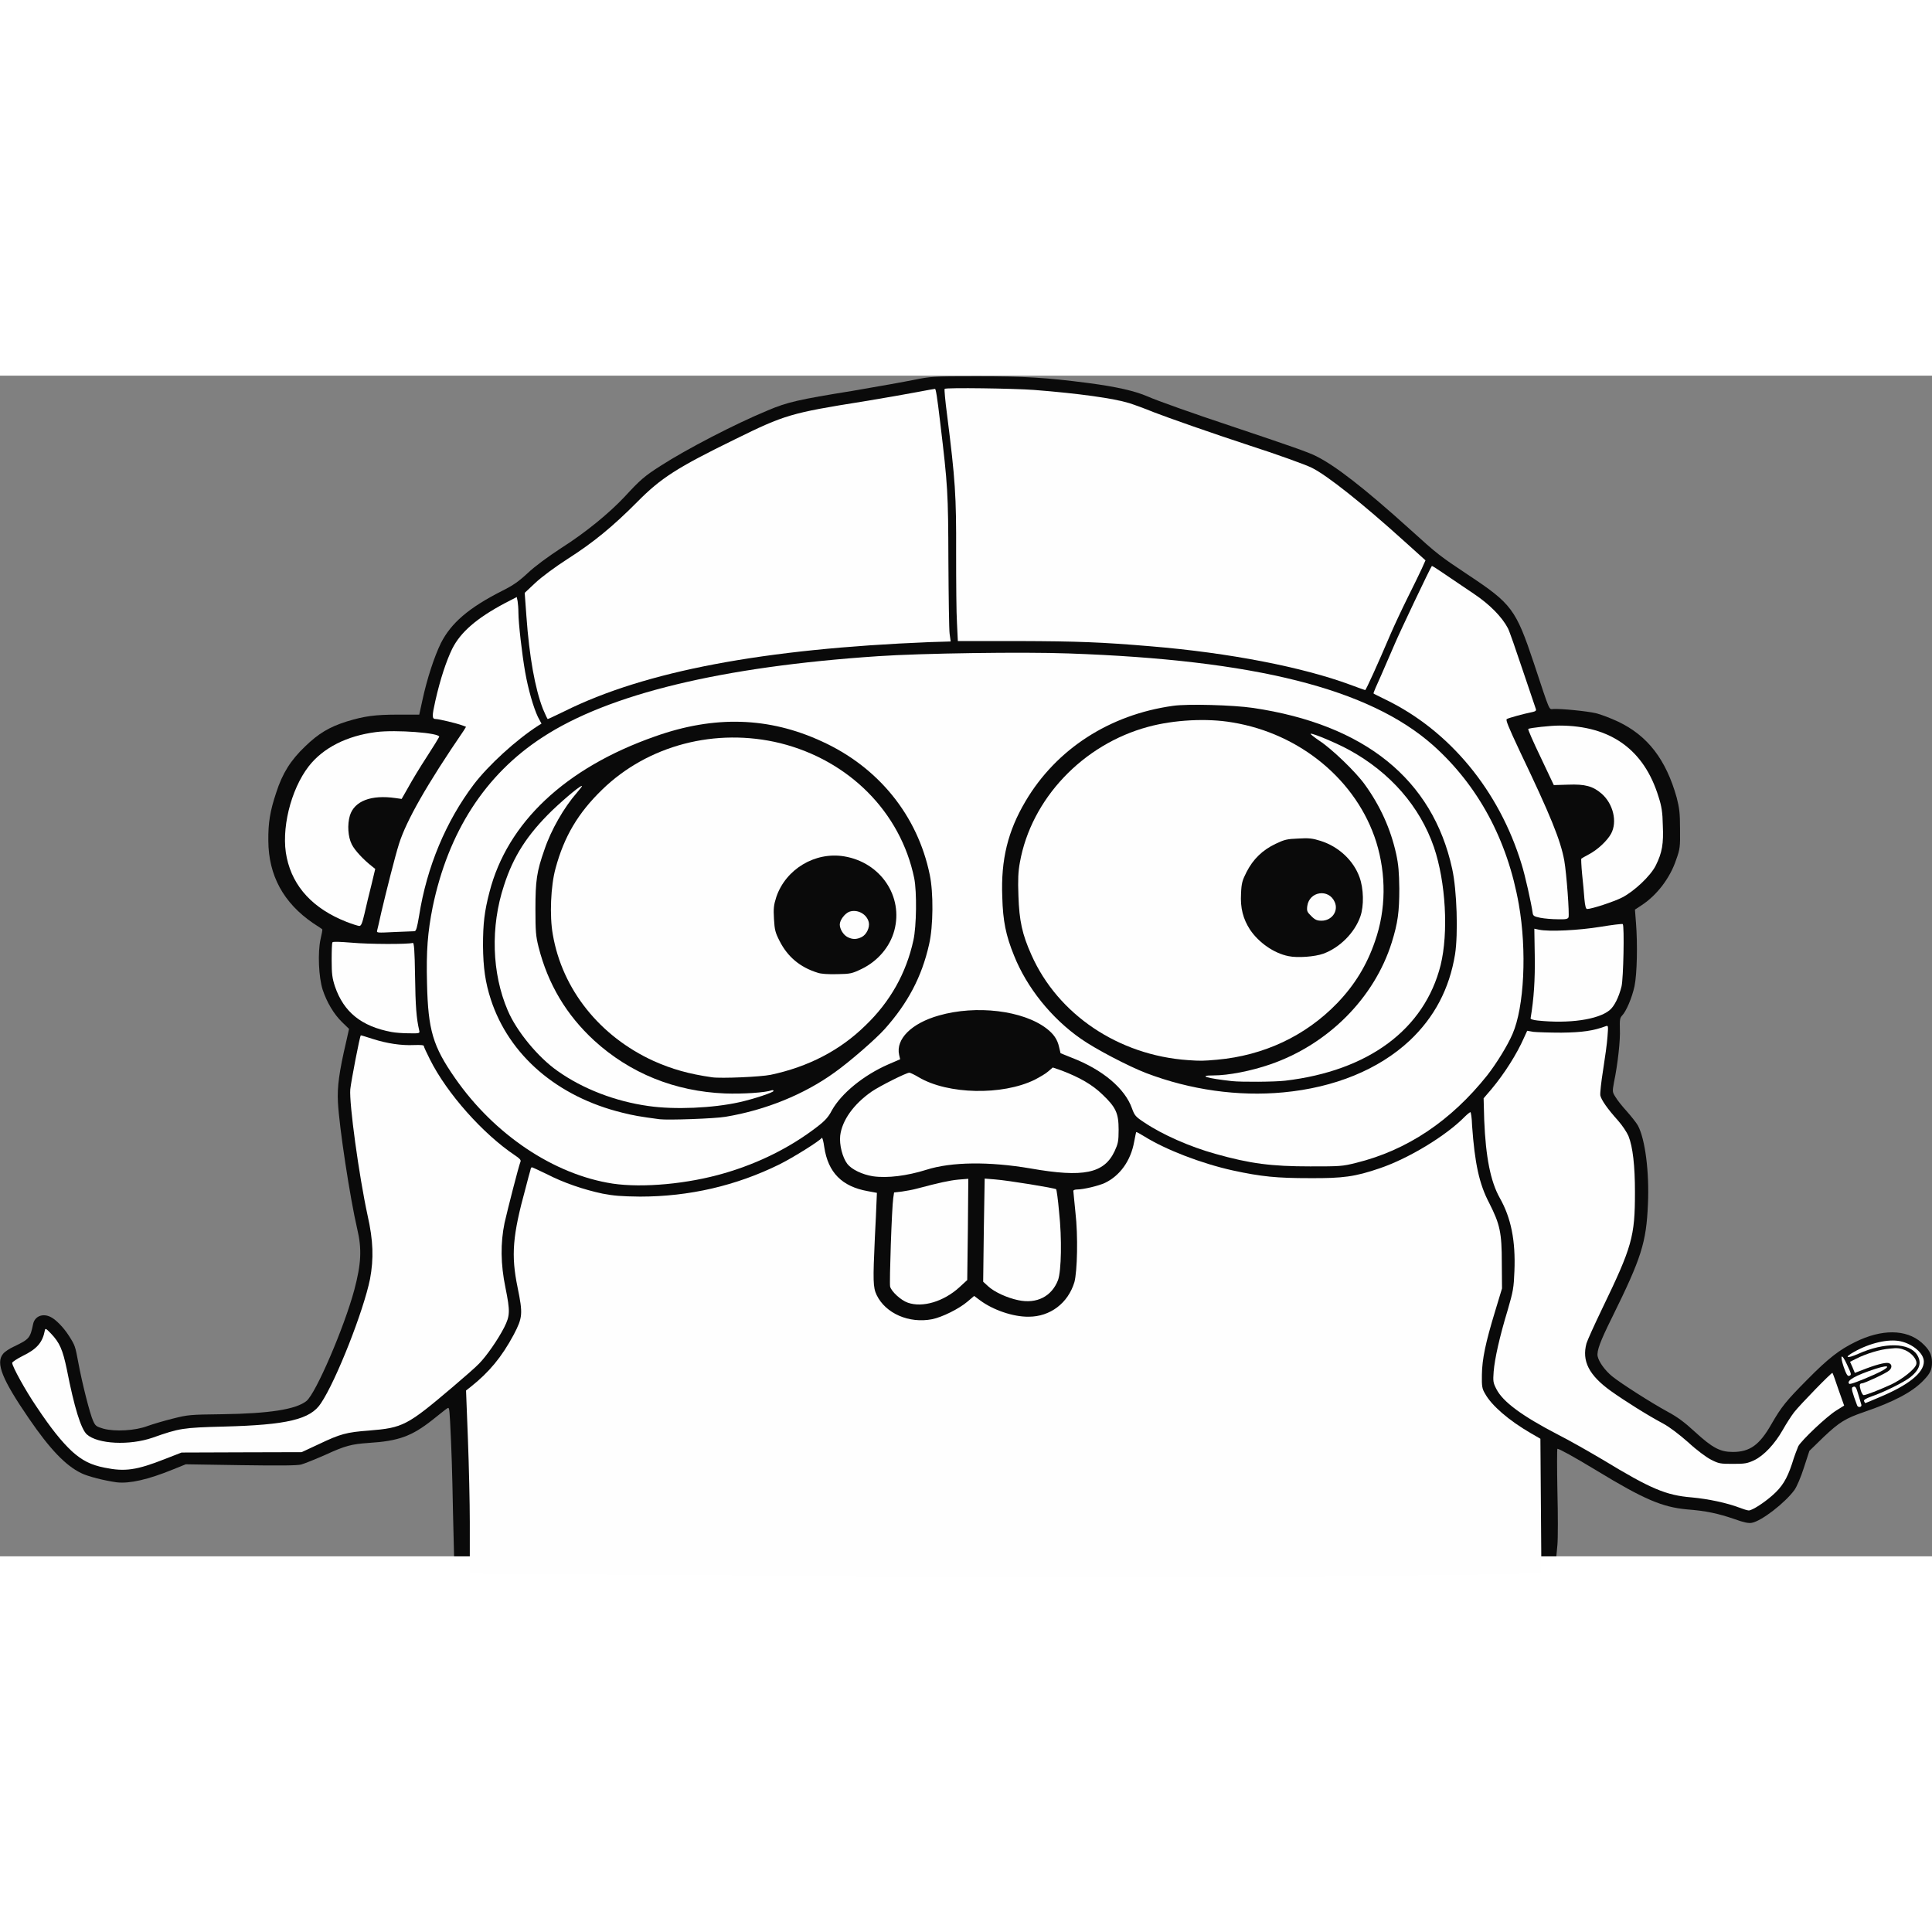 <?xml version="1.0" encoding="UTF-8"?>
<svg xmlns="http://www.w3.org/2000/svg" xmlns:xlink="http://www.w3.org/1999/xlink" width="36px" height="36px" viewBox="0 0 36 22" version="1.1">
<rect x="0" y="0" width="36" height="22" fill="#808080" stroke="none"/>
<g id="surface1">
<path style=" stroke:none;fill-rule:nonzero;fill:rgb(3.922%,3.922%,3.922%);fill-opacity:1;" d="M 8.441 21.188 C 8.426 20.383 8.414 20.023 8.387 19.488 C 8.371 19.23 8.371 19.215 8.328 19.246 C 8.301 19.262 8.184 19.359 8.059 19.457 C 7.672 19.762 7.43 19.852 6.867 19.887 C 6.547 19.91 6.434 19.938 6.062 20.109 C 5.875 20.191 5.672 20.273 5.613 20.289 C 5.535 20.309 5.223 20.312 4.484 20.301 L 3.461 20.285 L 3.219 20.383 C 2.758 20.57 2.418 20.648 2.176 20.621 C 1.949 20.59 1.637 20.512 1.512 20.449 C 1.223 20.309 0.93 20.004 0.535 19.426 C 0.039 18.703 -0.082 18.398 0.055 18.23 C 0.082 18.191 0.176 18.129 0.262 18.09 C 0.547 17.953 0.562 17.934 0.617 17.672 C 0.648 17.523 0.801 17.465 0.949 17.543 C 1.043 17.59 1.188 17.738 1.289 17.898 C 1.398 18.07 1.402 18.082 1.461 18.398 C 1.531 18.777 1.676 19.348 1.734 19.473 C 1.777 19.57 1.793 19.582 1.926 19.621 C 2.141 19.68 2.52 19.66 2.754 19.57 C 2.852 19.535 3.062 19.473 3.219 19.434 C 3.5 19.363 3.535 19.359 4.137 19.352 C 5.02 19.34 5.516 19.262 5.711 19.105 C 5.887 18.961 6.414 17.734 6.602 17.035 C 6.73 16.551 6.746 16.277 6.656 15.898 C 6.523 15.328 6.32 14 6.297 13.539 C 6.281 13.258 6.32 12.969 6.449 12.418 L 6.504 12.172 L 6.375 12.047 C 6.219 11.895 6.09 11.676 6.012 11.441 C 5.938 11.207 5.918 10.754 5.973 10.5 C 5.996 10.402 6.012 10.32 6.004 10.316 C 6.004 10.312 5.926 10.262 5.836 10.203 C 5.281 9.824 5.004 9.312 5 8.668 C 4.996 8.336 5.031 8.113 5.148 7.766 C 5.262 7.41 5.418 7.164 5.684 6.91 C 5.938 6.664 6.137 6.547 6.457 6.445 C 6.789 6.344 6.98 6.316 7.422 6.316 L 7.812 6.316 L 7.871 6.047 C 7.957 5.648 8.09 5.242 8.215 4.984 C 8.406 4.609 8.73 4.328 9.352 4.012 C 9.566 3.906 9.668 3.832 9.836 3.676 C 9.969 3.551 10.203 3.379 10.453 3.215 C 10.914 2.922 11.352 2.562 11.641 2.254 C 11.926 1.945 12.008 1.871 12.316 1.676 C 12.789 1.371 13.699 0.898 14.305 0.648 C 14.672 0.492 14.883 0.445 15.875 0.285 C 16.336 0.207 16.859 0.113 17.031 0.078 C 17.34 0.016 17.367 0.012 18.203 0.012 C 19.105 0.012 19.488 0.035 20.277 0.137 C 20.809 0.207 21.148 0.285 21.383 0.387 C 21.559 0.465 22.25 0.711 22.945 0.941 C 24.043 1.309 24.379 1.426 24.516 1.496 C 24.871 1.668 25.426 2.098 26.277 2.867 C 26.785 3.328 26.832 3.363 27.355 3.711 C 28.168 4.25 28.246 4.352 28.582 5.359 C 28.891 6.293 28.859 6.215 28.945 6.211 C 29.086 6.203 29.566 6.25 29.734 6.289 C 29.824 6.309 30.016 6.383 30.156 6.449 C 30.703 6.711 31.043 7.152 31.242 7.859 C 31.293 8.059 31.305 8.148 31.305 8.449 C 31.309 8.777 31.305 8.82 31.234 9.016 C 31.121 9.359 30.875 9.68 30.59 9.867 L 30.465 9.949 L 30.484 10.195 C 30.516 10.594 30.504 11.148 30.457 11.375 C 30.41 11.594 30.301 11.848 30.223 11.926 C 30.184 11.969 30.18 12.004 30.184 12.176 C 30.195 12.371 30.145 12.832 30.074 13.168 C 30.043 13.34 30.043 13.348 30.102 13.441 C 30.133 13.496 30.23 13.617 30.316 13.711 C 30.398 13.805 30.492 13.922 30.52 13.973 C 30.656 14.227 30.734 14.84 30.707 15.438 C 30.676 16.156 30.586 16.438 30.039 17.547 C 29.82 17.988 29.75 18.172 29.77 18.273 C 29.793 18.379 29.906 18.535 30.039 18.645 C 30.207 18.781 30.766 19.137 31.066 19.301 C 31.262 19.406 31.391 19.504 31.582 19.68 C 31.914 19.984 32.055 20.055 32.289 20.055 C 32.605 20.055 32.785 19.926 33.004 19.543 C 33.195 19.211 33.281 19.105 33.68 18.703 C 34.066 18.312 34.273 18.152 34.566 18.008 C 35.062 17.762 35.516 17.766 35.805 18.016 C 35.945 18.141 36 18.238 36 18.383 C 36 18.52 35.969 18.59 35.844 18.719 C 35.637 18.938 35.289 19.121 34.73 19.312 C 34.387 19.43 34.273 19.5 33.98 19.777 L 33.715 20.035 L 33.613 20.348 C 33.559 20.52 33.48 20.703 33.438 20.762 C 33.266 21 32.828 21.34 32.645 21.375 C 32.582 21.387 32.5 21.371 32.316 21.305 C 32.02 21.203 31.789 21.152 31.43 21.125 C 30.973 21.082 30.633 20.938 29.758 20.406 C 29.332 20.148 29.055 19.996 29.02 19.996 C 29.012 19.996 29.012 20.352 29.02 20.785 C 29.031 21.219 29.031 21.668 29.02 21.789 L 29 22 L 8.461 22 Z M 8.441 21.188 "/>
<path style=" stroke:none;fill-rule:nonzero;fill:rgb(99.608%,99.608%,99.608%);fill-opacity:1;" d="M 8.754 21.359 C 8.754 21.008 8.738 20.312 8.719 19.816 L 8.684 18.91 L 8.773 18.84 C 9.113 18.57 9.348 18.289 9.574 17.867 C 9.738 17.551 9.746 17.484 9.645 16.992 C 9.52 16.387 9.551 16.023 9.793 15.141 C 9.832 14.984 9.875 14.832 9.883 14.805 C 9.887 14.773 9.902 14.75 9.91 14.75 C 9.918 14.75 10.047 14.809 10.191 14.879 C 10.5 15.039 10.879 15.168 11.23 15.242 C 11.434 15.281 11.574 15.293 11.926 15.297 C 12.844 15.297 13.719 15.094 14.527 14.695 C 14.785 14.566 15.277 14.258 15.312 14.203 C 15.324 14.188 15.344 14.266 15.359 14.375 C 15.43 14.848 15.688 15.109 16.168 15.195 L 16.34 15.227 L 16.332 15.41 C 16.328 15.512 16.316 15.809 16.301 16.078 C 16.266 16.859 16.266 16.988 16.336 17.133 C 16.504 17.477 16.941 17.664 17.367 17.582 C 17.559 17.543 17.871 17.387 18.027 17.254 L 18.152 17.148 L 18.262 17.23 C 18.504 17.41 18.879 17.539 19.168 17.535 C 19.57 17.535 19.902 17.281 20.02 16.891 C 20.074 16.688 20.09 16.027 20.039 15.59 C 20.02 15.387 20 15.207 20 15.191 C 20 15.176 20.031 15.164 20.07 15.164 C 20.188 15.164 20.465 15.098 20.586 15.043 C 20.867 14.91 21.07 14.629 21.133 14.277 C 21.152 14.18 21.168 14.098 21.172 14.094 C 21.176 14.09 21.242 14.125 21.324 14.176 C 21.727 14.426 22.387 14.68 22.969 14.809 C 23.508 14.926 23.797 14.953 24.402 14.953 C 25.027 14.957 25.25 14.926 25.707 14.77 C 26.25 14.586 26.945 14.164 27.293 13.809 C 27.34 13.762 27.391 13.723 27.398 13.723 C 27.41 13.723 27.426 13.836 27.43 13.973 C 27.48 14.676 27.562 15.062 27.75 15.418 C 27.949 15.812 27.984 15.965 27.984 16.531 L 27.988 17.008 L 27.859 17.434 C 27.68 18.023 27.617 18.324 27.613 18.617 C 27.609 18.832 27.617 18.879 27.672 18.969 C 27.793 19.191 28.117 19.469 28.52 19.703 L 28.703 19.809 L 28.711 20.875 L 28.719 21.938 L 28.719 22.305 C 28.832 22.324 26.555 22.383 18.887 22.387 L 8.754 22.324 Z M 8.754 21.359 "/>
<path style=" stroke:none;fill-rule:nonzero;fill:rgb(99.608%,99.608%,99.608%);fill-opacity:1;" d="M 32.414 21.094 C 32.18 21.004 31.828 20.93 31.523 20.902 C 31.043 20.863 30.758 20.742 29.871 20.203 C 29.613 20.051 29.238 19.836 29.027 19.73 C 28.359 19.383 28.004 19.121 27.883 18.883 C 27.82 18.762 27.82 18.734 27.832 18.559 C 27.852 18.316 27.941 17.914 28.094 17.41 C 28.195 17.062 28.207 17 28.219 16.684 C 28.242 16.117 28.156 15.691 27.945 15.32 C 27.773 15.012 27.684 14.559 27.656 13.867 L 27.645 13.465 L 27.789 13.297 C 28.031 13.008 28.262 12.645 28.398 12.336 L 28.457 12.207 L 28.574 12.227 C 28.641 12.234 28.871 12.242 29.094 12.242 C 29.48 12.238 29.695 12.207 29.922 12.121 C 29.969 12.105 29.969 12.113 29.953 12.32 C 29.945 12.441 29.906 12.719 29.871 12.941 C 29.836 13.16 29.812 13.375 29.82 13.414 C 29.84 13.496 29.945 13.652 30.145 13.875 C 30.23 13.969 30.316 14.102 30.344 14.168 C 30.426 14.371 30.465 14.727 30.465 15.211 C 30.465 16.043 30.414 16.227 29.848 17.398 C 29.707 17.691 29.578 17.977 29.562 18.031 C 29.473 18.359 29.605 18.625 30.02 18.922 C 30.277 19.105 30.699 19.371 30.992 19.527 C 31.109 19.59 31.289 19.727 31.457 19.875 C 31.613 20.02 31.797 20.156 31.883 20.199 C 32.027 20.273 32.055 20.277 32.289 20.277 C 32.512 20.277 32.555 20.27 32.684 20.211 C 32.871 20.121 33.07 19.906 33.219 19.645 C 33.285 19.527 33.379 19.383 33.43 19.316 C 33.543 19.172 34.133 18.566 34.145 18.582 C 34.152 18.59 34.203 18.727 34.258 18.895 L 34.363 19.191 L 34.219 19.281 C 34.039 19.391 33.57 19.836 33.508 19.949 C 33.488 19.996 33.43 20.145 33.391 20.277 C 33.297 20.559 33.207 20.707 33.023 20.867 C 32.863 21.008 32.648 21.145 32.586 21.145 C 32.562 21.145 32.484 21.121 32.414 21.094 Z M 1.949 20.348 C 1.688 20.297 1.527 20.211 1.34 20.043 C 1.145 19.859 0.953 19.621 0.68 19.211 C 0.477 18.914 0.227 18.461 0.227 18.395 C 0.227 18.379 0.316 18.32 0.422 18.266 C 0.688 18.137 0.793 18.016 0.836 17.789 C 0.844 17.746 0.859 17.754 0.949 17.848 C 1.113 18.02 1.168 18.148 1.246 18.52 C 1.383 19.223 1.508 19.625 1.617 19.727 C 1.82 19.91 2.414 19.938 2.844 19.789 C 3.344 19.613 3.402 19.602 4.176 19.582 C 5.352 19.551 5.785 19.449 5.98 19.148 C 6.266 18.723 6.777 17.418 6.895 16.832 C 6.965 16.453 6.957 16.121 6.848 15.641 C 6.688 14.902 6.504 13.555 6.527 13.297 C 6.543 13.145 6.703 12.309 6.723 12.293 C 6.727 12.289 6.824 12.32 6.945 12.359 C 7.215 12.445 7.48 12.484 7.715 12.473 C 7.836 12.469 7.898 12.473 7.898 12.492 C 7.898 12.508 7.949 12.617 8.012 12.742 C 8.328 13.375 9 14.129 9.594 14.527 C 9.684 14.586 9.711 14.617 9.699 14.645 C 9.664 14.73 9.461 15.527 9.402 15.785 C 9.324 16.164 9.328 16.555 9.418 16.992 C 9.508 17.438 9.504 17.516 9.395 17.734 C 9.277 17.965 9.062 18.273 8.926 18.41 C 8.867 18.473 8.648 18.664 8.441 18.84 C 7.586 19.566 7.508 19.605 6.879 19.656 C 6.453 19.688 6.344 19.719 5.949 19.906 L 5.621 20.059 L 4.504 20.062 L 3.383 20.066 L 3.07 20.188 C 2.543 20.395 2.328 20.426 1.949 20.348 Z M 34.605 19.188 C 34.512 18.941 34.492 18.863 34.52 18.848 C 34.57 18.82 34.586 18.84 34.629 18.992 C 34.652 19.066 34.676 19.152 34.684 19.176 C 34.695 19.223 34.621 19.234 34.605 19.188 Z M 34.734 19.109 C 34.723 19.086 34.766 19.059 34.875 19.02 C 35.113 18.938 35.473 18.758 35.594 18.664 C 35.773 18.52 35.812 18.391 35.723 18.246 C 35.578 18.016 35.113 18.008 34.625 18.227 C 34.406 18.324 34.355 18.297 34.547 18.191 C 34.844 18.023 35.188 17.945 35.41 17.992 C 35.645 18.043 35.848 18.219 35.848 18.371 C 35.848 18.582 35.559 18.812 35.012 19.039 C 34.875 19.098 34.762 19.145 34.758 19.145 C 34.754 19.145 34.742 19.129 34.734 19.109 Z M 34.734 19.109 "/>
<path style=" stroke:none;fill-rule:nonzero;fill:rgb(99.608%,99.608%,99.608%);fill-opacity:1;" d="M 34.672 18.906 C 34.645 18.816 34.648 18.777 34.695 18.777 C 34.738 18.777 35.152 18.586 35.199 18.539 C 35.262 18.488 35.258 18.414 35.188 18.398 C 35.129 18.383 34.938 18.434 34.695 18.531 L 34.562 18.582 L 34.52 18.48 L 34.473 18.375 L 34.59 18.316 C 34.773 18.223 35.043 18.141 35.219 18.129 C 35.355 18.113 35.41 18.121 35.504 18.16 C 35.633 18.219 35.73 18.344 35.707 18.422 C 35.684 18.512 35.453 18.695 35.242 18.797 C 35.02 18.898 34.773 18.996 34.727 18.996 C 34.711 18.996 34.688 18.957 34.672 18.906 Z M 34.672 18.906 "/>
<path style=" stroke:none;fill-rule:nonzero;fill:rgb(99.608%,99.608%,99.608%);fill-opacity:1;" d="M 34.457 18.785 C 34.398 18.727 34.574 18.629 34.941 18.508 C 35.246 18.41 35.238 18.473 34.926 18.613 C 34.652 18.734 34.473 18.801 34.457 18.785 Z M 34.355 18.473 C 34.277 18.238 34.316 18.207 34.414 18.422 C 34.5 18.605 34.504 18.621 34.457 18.637 C 34.426 18.648 34.402 18.605 34.355 18.473 Z M 16.914 17.273 C 16.789 17.23 16.609 17.066 16.586 16.973 C 16.57 16.91 16.617 15.5 16.645 15.32 L 16.66 15.219 L 16.805 15.203 C 16.887 15.191 17.016 15.168 17.086 15.148 C 17.496 15.039 17.691 14.996 17.859 14.98 L 18.043 14.965 L 18.035 15.906 L 18.023 16.852 L 17.875 16.988 C 17.582 17.254 17.188 17.371 16.914 17.273 Z M 18.973 17.227 C 18.766 17.184 18.527 17.074 18.414 16.969 L 18.32 16.883 L 18.332 15.922 L 18.348 14.961 L 18.543 14.977 C 18.789 14.996 19.652 15.137 19.68 15.16 C 19.688 15.168 19.715 15.355 19.734 15.578 C 19.789 16.078 19.777 16.676 19.715 16.852 C 19.598 17.156 19.32 17.301 18.973 17.227 Z M 11.418 15.055 C 10.32 14.887 9.211 14.141 8.48 13.09 C 8.066 12.496 7.977 12.195 7.957 11.328 C 7.941 10.715 7.969 10.371 8.062 9.902 C 8.352 8.504 9.039 7.434 10.109 6.738 C 11.344 5.93 13.449 5.422 16.363 5.227 C 17.164 5.172 19.078 5.145 19.91 5.176 C 23.387 5.297 25.512 5.832 26.703 6.887 C 27.543 7.637 28.09 8.652 28.301 9.852 C 28.453 10.711 28.402 11.766 28.184 12.266 C 28.094 12.477 27.883 12.82 27.711 13.039 C 27.035 13.887 26.219 14.434 25.27 14.668 C 25.008 14.734 24.965 14.734 24.414 14.734 C 23.695 14.734 23.297 14.684 22.645 14.5 C 22.168 14.367 21.656 14.141 21.32 13.914 C 21.16 13.809 21.141 13.785 21.094 13.656 C 20.965 13.285 20.547 12.93 19.965 12.707 L 19.762 12.625 L 19.734 12.508 C 19.703 12.367 19.633 12.266 19.5 12.164 C 19.062 11.828 18.191 11.723 17.496 11.922 C 16.984 12.066 16.688 12.363 16.754 12.656 L 16.773 12.738 L 16.555 12.832 C 16.09 13.035 15.676 13.375 15.5 13.691 C 15.438 13.812 15.375 13.883 15.227 13.996 C 14.73 14.379 14.145 14.672 13.504 14.859 C 12.816 15.062 11.977 15.137 11.418 15.055 Z M 13.523 13.809 C 14.27 13.684 14.988 13.391 15.551 12.984 C 15.832 12.785 16.316 12.363 16.484 12.176 C 16.914 11.695 17.176 11.203 17.312 10.598 C 17.391 10.262 17.395 9.629 17.324 9.297 C 17.098 8.199 16.371 7.297 15.316 6.816 C 14.328 6.359 13.312 6.328 12.203 6.723 C 10.535 7.309 9.453 8.328 9.121 9.621 C 9.027 9.98 9 10.211 9 10.621 C 9.004 11.035 9.043 11.305 9.145 11.621 C 9.484 12.664 10.387 13.438 11.598 13.734 C 11.805 13.785 11.91 13.805 12.289 13.855 C 12.441 13.875 13.328 13.844 13.523 13.809 Z M 23.91 13.355 C 24.867 13.266 25.688 12.93 26.266 12.391 C 26.727 11.957 27.008 11.426 27.113 10.781 C 27.172 10.402 27.148 9.59 27.059 9.188 C 26.695 7.523 25.43 6.5 23.348 6.191 C 22.98 6.137 22.129 6.113 21.859 6.152 C 20.676 6.316 19.684 6.957 19.109 7.93 C 18.781 8.484 18.648 9.016 18.676 9.715 C 18.688 10.16 18.742 10.43 18.895 10.805 C 19.133 11.402 19.594 11.977 20.145 12.359 C 20.406 12.543 21.023 12.867 21.359 12.996 C 22.18 13.309 23.074 13.434 23.91 13.355 Z M 23.91 13.355 "/>
<path style=" stroke:none;fill-rule:nonzero;fill:rgb(99.608%,99.608%,99.608%);fill-opacity:1;" d="M 12.082 13.609 C 11.465 13.523 10.859 13.289 10.391 12.957 C 10.027 12.703 9.625 12.215 9.461 11.828 C 9.164 11.137 9.137 10.266 9.391 9.5 C 9.566 8.953 9.828 8.551 10.285 8.105 C 10.559 7.844 10.844 7.613 10.844 7.648 C 10.844 7.656 10.801 7.711 10.75 7.77 C 10.508 8.047 10.266 8.469 10.145 8.832 C 10 9.242 9.977 9.414 9.977 9.938 C 9.977 10.352 9.984 10.441 10.035 10.645 C 10.211 11.34 10.555 11.914 11.074 12.391 C 11.742 13 12.574 13.336 13.508 13.375 C 13.84 13.387 14.266 13.359 14.379 13.316 C 14.398 13.309 14.414 13.316 14.414 13.328 C 14.414 13.355 14.051 13.477 13.773 13.539 C 13.281 13.648 12.57 13.68 12.082 13.609 Z M 12.082 13.609 "/>
<path style=" stroke:none;fill-rule:nonzero;fill:rgb(99.608%,99.608%,99.608%);fill-opacity:1;" d="M 13.27 13.074 C 12.836 13.012 12.52 12.922 12.18 12.77 C 11.176 12.312 10.477 11.438 10.301 10.414 C 10.238 10.066 10.262 9.504 10.352 9.18 C 10.512 8.586 10.773 8.148 11.219 7.715 C 12.074 6.883 13.34 6.555 14.539 6.848 C 15.82 7.168 16.781 8.133 17.035 9.363 C 17.086 9.617 17.078 10.262 17.02 10.52 C 16.887 11.133 16.586 11.668 16.125 12.109 C 15.652 12.574 15.059 12.879 14.363 13.027 C 14.18 13.066 13.438 13.098 13.27 13.074 Z M 16.055 11.055 C 16.355 10.91 16.582 10.645 16.664 10.34 C 16.836 9.703 16.41 9.07 15.73 8.957 C 15.188 8.867 14.641 9.195 14.465 9.715 C 14.418 9.863 14.41 9.926 14.422 10.125 C 14.434 10.328 14.445 10.375 14.527 10.535 C 14.676 10.828 14.906 11.023 15.234 11.125 C 15.297 11.148 15.43 11.156 15.602 11.152 C 15.848 11.148 15.875 11.141 16.055 11.055 Z M 16.055 11.055 "/>
<path style=" stroke:none;fill-rule:nonzero;fill:rgb(99.608%,99.608%,99.608%);fill-opacity:1;" d="M 15.793 10.461 C 15.715 10.422 15.648 10.312 15.648 10.227 C 15.648 10.145 15.742 10.02 15.828 9.988 C 15.977 9.938 16.152 10.031 16.188 10.184 C 16.211 10.281 16.145 10.418 16.055 10.461 C 15.961 10.508 15.883 10.508 15.793 10.461 Z M 22.957 13.145 C 22.492 13.094 22.309 13.039 22.609 13.039 C 22.887 13.039 23.312 12.957 23.672 12.832 C 24.746 12.461 25.609 11.598 25.934 10.559 C 26.047 10.195 26.074 9.992 26.074 9.559 C 26.07 9.254 26.059 9.113 26.016 8.914 C 25.914 8.449 25.719 8.016 25.43 7.617 C 25.262 7.383 24.816 6.953 24.582 6.801 C 24.484 6.734 24.41 6.676 24.422 6.672 C 24.465 6.66 24.918 6.852 25.145 6.977 C 25.906 7.395 26.457 8.027 26.719 8.785 C 26.941 9.438 26.992 10.379 26.844 10.984 C 26.543 12.18 25.5 12.953 23.949 13.137 C 23.754 13.16 23.133 13.164 22.957 13.145 Z M 22.957 13.145 "/>
<path style=" stroke:none;fill-rule:nonzero;fill:rgb(99.608%,99.608%,99.608%);fill-opacity:1;" d="M 22.137 12.754 C 20.84 12.664 19.711 11.902 19.219 10.793 C 19.047 10.41 18.992 10.156 18.977 9.695 C 18.965 9.391 18.973 9.238 19.004 9.07 C 19.215 7.887 20.176 6.871 21.395 6.543 C 21.871 6.414 22.484 6.379 22.961 6.461 C 24.23 6.668 25.285 7.547 25.645 8.691 C 25.832 9.297 25.828 9.949 25.621 10.539 C 25.469 10.984 25.242 11.355 24.914 11.695 C 24.324 12.305 23.547 12.668 22.68 12.746 C 22.41 12.77 22.371 12.77 22.137 12.754 Z M 24.66 10.77 C 24.969 10.656 25.242 10.379 25.348 10.078 C 25.418 9.879 25.41 9.555 25.332 9.344 C 25.219 9.031 24.941 8.773 24.605 8.668 C 24.457 8.621 24.387 8.613 24.191 8.625 C 23.98 8.633 23.934 8.645 23.77 8.723 C 23.523 8.84 23.348 9.012 23.227 9.25 C 23.148 9.406 23.133 9.457 23.125 9.648 C 23.109 9.922 23.164 10.125 23.293 10.324 C 23.457 10.566 23.738 10.762 24.008 10.816 C 24.176 10.852 24.5 10.828 24.66 10.77 Z M 24.66 10.77 "/>
<path style=" stroke:none;fill-rule:nonzero;fill:rgb(99.608%,99.608%,99.608%);fill-opacity:1;" d="M 24.434 10.07 C 24.355 9.992 24.348 9.977 24.359 9.883 C 24.398 9.605 24.762 9.555 24.871 9.809 C 24.945 9.977 24.816 10.156 24.625 10.156 C 24.543 10.156 24.504 10.141 24.434 10.07 Z M 16.266 14.918 C 16.07 14.887 15.871 14.793 15.789 14.688 C 15.699 14.57 15.637 14.332 15.656 14.16 C 15.691 13.875 15.906 13.574 16.242 13.34 C 16.391 13.238 16.887 12.988 16.945 12.988 C 16.961 12.988 17.043 13.027 17.121 13.074 C 17.664 13.395 18.676 13.414 19.277 13.121 C 19.367 13.074 19.484 13.008 19.531 12.965 L 19.617 12.891 L 19.785 12.949 C 20.113 13.074 20.355 13.211 20.543 13.395 C 20.793 13.633 20.844 13.742 20.844 14.051 C 20.844 14.27 20.832 14.312 20.77 14.449 C 20.574 14.867 20.188 14.945 19.207 14.773 C 18.434 14.641 17.73 14.648 17.262 14.797 C 16.902 14.91 16.535 14.957 16.266 14.918 Z M 7.297 12.23 C 6.734 12.125 6.406 11.859 6.242 11.383 C 6.191 11.227 6.18 11.148 6.18 10.891 C 6.18 10.723 6.184 10.574 6.195 10.559 C 6.203 10.543 6.32 10.547 6.559 10.566 C 6.859 10.594 7.598 10.598 7.691 10.57 C 7.715 10.562 7.727 10.703 7.734 11.195 C 7.742 11.746 7.758 11.973 7.812 12.203 C 7.824 12.254 7.82 12.258 7.617 12.254 C 7.5 12.254 7.359 12.242 7.297 12.23 Z M 28.652 12.016 C 28.578 12.008 28.52 11.992 28.52 11.977 C 28.582 11.609 28.605 11.254 28.598 10.812 L 28.59 10.305 L 28.68 10.324 C 28.867 10.363 29.414 10.336 29.82 10.27 C 30.039 10.234 30.227 10.211 30.238 10.219 C 30.27 10.254 30.25 11.238 30.215 11.379 C 30.164 11.586 30.078 11.754 29.992 11.824 C 29.777 12 29.234 12.078 28.652 12.016 Z M 7.027 10.34 C 7.035 10.312 7.07 10.16 7.105 10 C 7.199 9.602 7.359 8.965 7.434 8.727 C 7.57 8.293 7.957 7.613 8.641 6.613 L 8.684 6.543 L 8.613 6.516 C 8.508 6.477 8.176 6.398 8.121 6.398 C 8.047 6.398 8.047 6.348 8.113 6.055 C 8.203 5.656 8.316 5.316 8.426 5.09 C 8.582 4.777 8.887 4.516 9.41 4.238 L 9.629 4.125 L 9.645 4.203 C 9.652 4.242 9.66 4.34 9.66 4.418 C 9.66 4.609 9.727 5.188 9.785 5.52 C 9.844 5.855 9.941 6.184 10.023 6.359 L 10.09 6.484 L 10.031 6.52 C 9.613 6.789 9.102 7.258 8.828 7.617 C 8.309 8.305 7.953 9.152 7.809 10.066 C 7.773 10.281 7.754 10.352 7.723 10.352 C 7.703 10.352 7.535 10.359 7.348 10.367 C 7.027 10.383 7.016 10.383 7.027 10.34 Z M 7.027 10.34 "/>
<path style=" stroke:none;fill-rule:nonzero;fill:rgb(99.608%,99.608%,99.608%);fill-opacity:1;" d="M 6.453 10.176 C 5.84 9.934 5.461 9.531 5.344 8.984 C 5.23 8.469 5.414 7.715 5.754 7.277 C 6.023 6.934 6.461 6.711 7.008 6.641 C 7.371 6.594 8.199 6.656 8.184 6.73 C 8.18 6.742 8.078 6.91 7.953 7.102 C 7.828 7.293 7.672 7.551 7.609 7.668 L 7.484 7.887 L 7.371 7.871 C 6.914 7.805 6.605 7.926 6.52 8.195 C 6.469 8.367 6.484 8.594 6.555 8.734 C 6.609 8.844 6.773 9.02 6.938 9.148 L 6.992 9.191 L 6.922 9.484 C 6.879 9.648 6.824 9.887 6.793 10.02 C 6.75 10.203 6.73 10.254 6.695 10.254 C 6.676 10.254 6.562 10.219 6.453 10.176 Z M 28.703 10.102 C 28.586 10.078 28.566 10.066 28.559 10.012 C 28.535 9.836 28.418 9.309 28.352 9.102 C 27.934 7.73 27.008 6.613 25.824 6.039 C 25.699 5.977 25.594 5.926 25.594 5.922 C 25.586 5.918 25.652 5.766 25.738 5.578 C 25.82 5.391 25.934 5.129 25.992 4.992 C 26.07 4.805 26.652 3.578 26.68 3.547 C 26.684 3.539 26.797 3.613 26.934 3.707 C 27.07 3.801 27.312 3.961 27.465 4.066 C 27.758 4.262 27.988 4.496 28.098 4.707 C 28.125 4.758 28.246 5.105 28.371 5.48 C 28.5 5.859 28.609 6.184 28.617 6.207 C 28.629 6.238 28.617 6.254 28.562 6.266 C 28.371 6.305 28.109 6.379 28.078 6.398 C 28.051 6.41 28.102 6.535 28.324 7.008 C 28.891 8.195 29.078 8.652 29.148 9.035 C 29.191 9.281 29.246 10.035 29.227 10.094 C 29.211 10.125 29.176 10.133 29.027 10.129 C 28.926 10.129 28.781 10.117 28.703 10.102 Z M 28.703 10.102 "/>
<path style=" stroke:none;fill-rule:nonzero;fill:rgb(99.608%,99.608%,99.608%);fill-opacity:1;" d="M 29.523 9.75 C 29.516 9.645 29.496 9.434 29.48 9.285 C 29.465 9.129 29.461 9.004 29.465 9 C 29.469 8.996 29.535 8.957 29.609 8.918 C 29.777 8.828 29.949 8.664 30.02 8.535 C 30.141 8.312 30.059 7.977 29.844 7.789 C 29.68 7.648 29.535 7.609 29.219 7.621 L 28.953 7.629 L 28.707 7.109 C 28.57 6.824 28.465 6.586 28.477 6.582 C 28.512 6.562 28.895 6.52 29.055 6.52 C 30.012 6.52 30.637 6.969 30.906 7.852 C 30.961 8.02 30.98 8.141 30.984 8.375 C 31 8.719 30.973 8.887 30.852 9.129 C 30.754 9.324 30.449 9.609 30.227 9.723 C 30.066 9.805 29.656 9.938 29.574 9.938 C 29.551 9.938 29.535 9.883 29.523 9.75 Z M 10.117 6.211 C 9.969 5.828 9.863 5.238 9.809 4.484 L 9.777 4.047 L 9.977 3.859 C 10.094 3.75 10.336 3.57 10.578 3.414 C 11.055 3.109 11.414 2.816 11.875 2.352 C 12.316 1.906 12.613 1.715 13.699 1.184 C 14.621 0.73 14.738 0.695 16.09 0.48 C 16.465 0.418 16.914 0.34 17.094 0.305 C 17.27 0.27 17.418 0.246 17.422 0.246 C 17.438 0.246 17.461 0.379 17.52 0.879 C 17.66 2.047 17.668 2.168 17.672 3.453 C 17.676 4.125 17.684 4.738 17.695 4.812 L 17.715 4.953 L 17.316 4.965 C 14.23 5.09 12.023 5.504 10.516 6.254 C 10.355 6.332 10.215 6.398 10.207 6.398 C 10.199 6.398 10.16 6.312 10.117 6.211 Z M 25.168 5.762 C 24.273 5.43 22.906 5.164 21.445 5.043 C 20.52 4.965 20.086 4.949 18.98 4.945 L 17.848 4.945 L 17.832 4.613 C 17.82 4.434 17.816 3.84 17.816 3.297 C 17.82 2.242 17.801 1.945 17.648 0.734 C 17.613 0.473 17.594 0.254 17.602 0.246 C 17.625 0.219 18.902 0.238 19.27 0.266 C 20.109 0.332 20.75 0.422 21.043 0.512 C 21.129 0.539 21.332 0.613 21.496 0.68 C 21.766 0.785 22.602 1.078 23.27 1.297 C 23.781 1.461 24.32 1.656 24.441 1.715 C 24.727 1.855 25.395 2.387 26.168 3.086 L 26.562 3.441 L 26.492 3.598 C 26.453 3.68 26.336 3.926 26.227 4.141 C 26.121 4.355 25.98 4.656 25.914 4.809 C 25.664 5.395 25.453 5.859 25.438 5.859 C 25.43 5.859 25.305 5.812 25.168 5.762 Z M 25.168 5.762 "/>
</g>
</svg>
